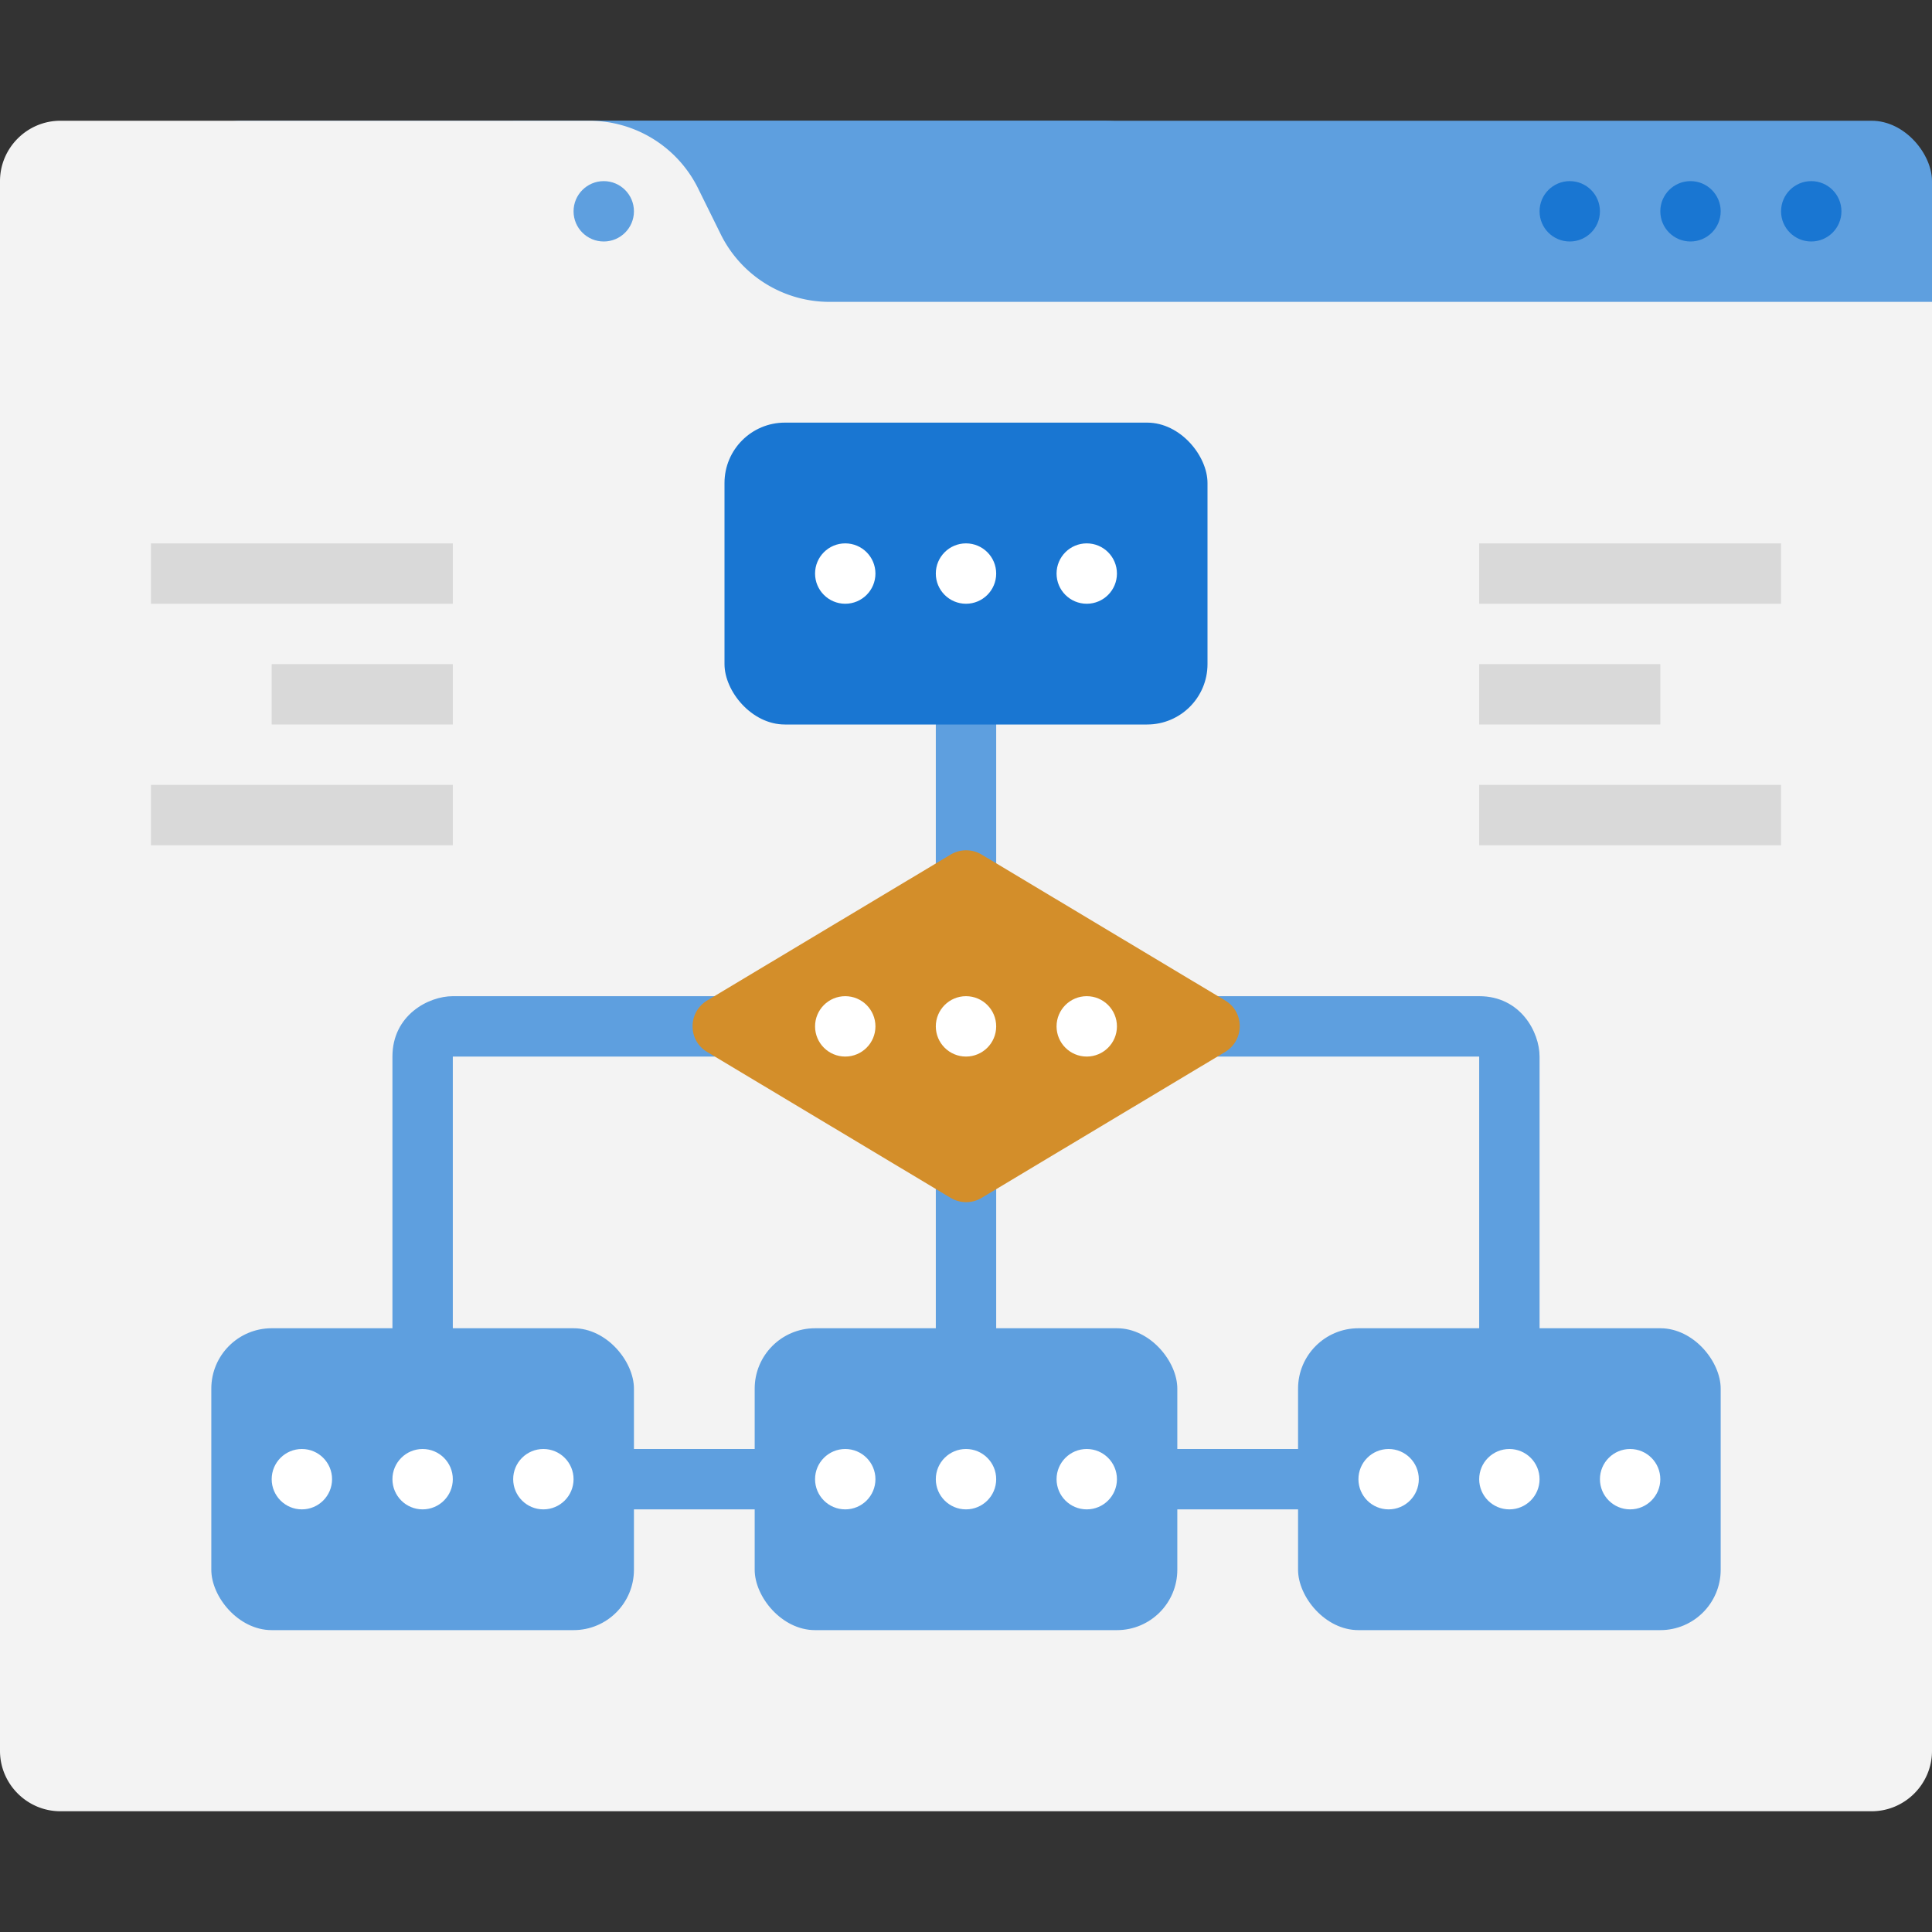 <svg xmlns="http://www.w3.org/2000/svg" viewBox="0 0 64 64" xmlns:v="https://vecta.io/nano"><rect x="0" y="0" width="64" height="64" fill="#333333" stroke="none"/><g fill="#5e9fdf"><rect x="6" y="4" width="58" height="45" rx="2"/><path d="M51 58H17V4h19.53a4.01 4.01 0 0 1 3.58 2.21l.79 1.58A3.99 3.99 0 0 0 44.48 10h6.53v48z"/></g><path d="M64 10v48c0 1.1-.9 2-2 2H2c-1.1 0-2-.9-2-2V6c0-1.1.9-2 2-2h17.53a4.02 4.02 0 0 1 3.58 2.21l.78 1.58A4.02 4.02 0 0 0 27.47 10H64z" fill="#f3f3f3"/><g fill="#1976d2"><circle cx="60" cy="7" r="1"/><circle cx="56" cy="7" r="1"/><circle cx="52" cy="7" r="1"/></g><g fill="#5e9fdf"><circle cx="20" cy="7" r="1"/><path d="M31 23h2v30h-2z"/></g><rect x="24" y="14" width="16" height="10" rx="2" fill="#1976d2"/><g fill="#5e9fdf"><path d="M10 48h44v2H10z"/><path d="M49 33H15c-.81 0-2 .63-2 2v14h2V35h34v14h2V35c0-.81-.63-2-2-2z"/><rect x="7" y="44" width="14" height="10" rx="2"/></g><path d="M31.49 28.31l-8.06 4.83c-.65.39-.65 1.33 0 1.71l8.06 4.83a1 1 0 0 0 1.03 0l8.06-4.83c.65-.39.65-1.33 0-1.71l-8.06-4.83a1 1 0 0 0-1.03 0z" fill="#d38e2a"/><path d="M49 18h10v2H49zm0 8h10v2H49zm0-4h6v2h-6zm-34-2H5v-2h10zm0 8H5v-2h10zm0-4H9v-2h6z" fill="#d9d9d9"/><g fill="#fff"><circle cx="28" cy="19" r="1"/><circle cx="10" cy="49" r="1"/><circle cx="32" cy="34" r="1"/><circle cx="36" cy="34" r="1"/><circle cx="28" cy="34" r="1"/><circle cx="14" cy="49" r="1"/><circle cx="18" cy="49" r="1"/></g><rect x="25" y="44" width="14" height="10" rx="2" fill="#5e9fdf"/><g fill="#fff"><circle cx="28" cy="49" r="1"/><circle cx="32" cy="49" r="1"/><circle cx="36" cy="49" r="1"/></g><rect x="43" y="44" width="14" height="10" rx="2" fill="#5e9fdf"/><g fill="#fff"><circle cx="46" cy="49" r="1"/><circle cx="50" cy="49" r="1"/><circle cx="54" cy="49" r="1"/><circle cx="32" cy="19" r="1"/><circle cx="36" cy="19" r="1"/></g></svg>